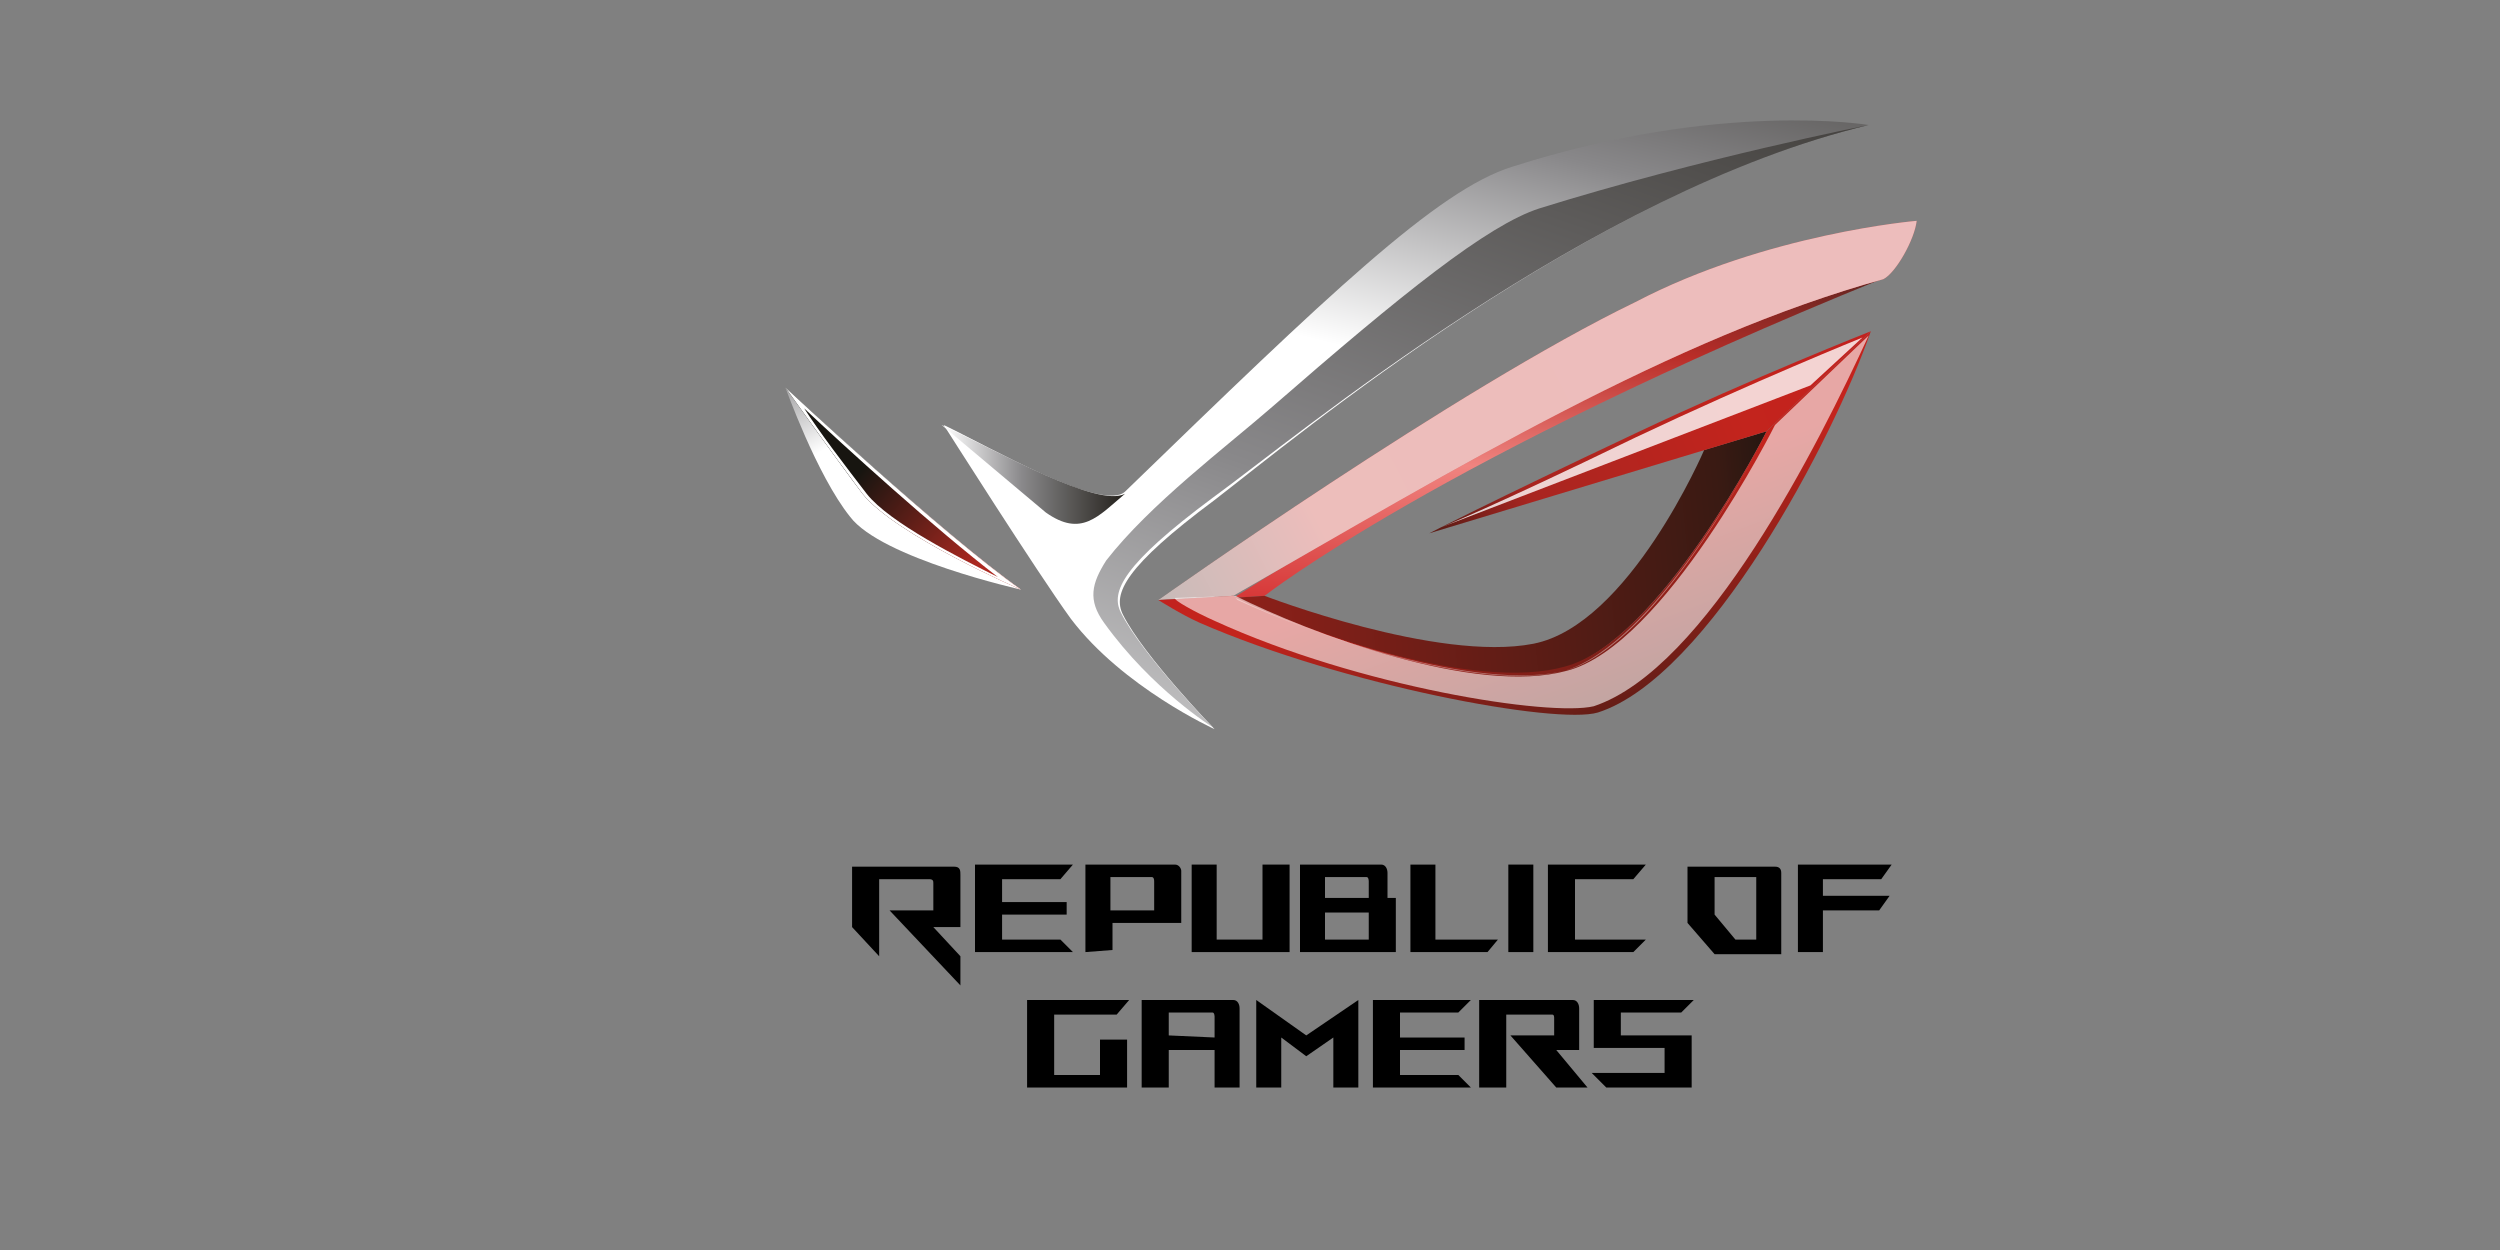 <?xml version="1.0" encoding="UTF-8"?> <svg xmlns="http://www.w3.org/2000/svg" xmlns:xlink="http://www.w3.org/1999/xlink" version="1.1" id="Layer_1" x="0px" y="0px" viewBox="0 0 120 60" style="enable-background:new 0 0 120 60;" xml:space="preserve"><rect x="0" y="0" width="120" height="60" fill="#808080" stroke="none"/> <style type="text/css"> .st0{fill:url(#XMLID_00000116211042911854331590000011334972607881780636_);} .st1{fill:url(#XMLID_00000157267093556553969590000011751731555174262663_);} .st2{clip-path:url(#SVGID_00000174601722998330597250000007651317855236931259_);} .st3{clip-path:url(#SVGID_00000132784373552588500520000006016361550514106028_);fill:url(#XMLID_00000057848952181144259440000002350696060893025721_);} .st4{opacity:0.4;fill:url(#XMLID_00000101822926632717148430000011952451907286864042_);enable-background:new ;} .st5{clip-path:url(#SVGID_00000070831501165942371230000016403449958586527115_);} .st6{clip-path:url(#SVGID_00000021814815462568236220000017140098892778241174_);fill:url(#XMLID_00000096054495244956463950000004969998285739206066_);} .st7{opacity:0.5;fill:url(#XMLID_00000010995535533973043910000003026363443399344256_);enable-background:new ;} .st8{fill:url(#XMLID_00000035495256291406143940000011681754265377232798_);} .st9{fill:url(#XMLID_00000128480727610472952490000005133620101645419911_);} .st10{fill:url(#XMLID_00000158003914204394048930000003867218640498409911_);} .st11{clip-path:url(#SVGID_00000147910784919426316540000007445177200150555281_);} .st12{clip-path:url(#SVGID_00000098925542681553766610000011502106486439763897_);fill:url(#XMLID_00000116949994751975536740000017030483521089491336_);} .st13{opacity:0.8;fill:url(#XMLID_00000018930984594194667100000006261061088273004965_);enable-background:new ;} .st14{clip-path:url(#SVGID_00000120554944247738615240000004019181051239219608_);} .st15{clip-path:url(#SVGID_00000106829183323331272730000000410136352195761579_);fill:url(#XMLID_00000037669620928177052540000007187689981685602961_);} .st16{opacity:0.4;fill:url(#XMLID_00000065771171669003440670000000740120201858502019_);enable-background:new ;} .st17{clip-path:url(#SVGID_00000050631698544326576110000014854696941859618450_);} .st18{clip-path:url(#SVGID_00000031928135251757862820000002086310232410966147_);fill:url(#XMLID_00000068661084362670888420000016304524434458406789_);} .st19{opacity:0.6;fill:url(#XMLID_00000075863753188102338940000009882302042404166055_);enable-background:new ;} .st20{fill:url(#XMLID_00000165201077230874853430000003237057111114620305_);} .st21{fill:url(#XMLID_00000023965183215454259370000017657222644575257733_);} .st22{fill:url(#XMLID_00000008119363018769124320000005276956330351516348_);} .st23{fill:url(#XMLID_00000072254803443063617720000010653406769603054519_);} .st24{fill:url(#XMLID_00000034776364987006222350000012833644571592791962_);} .st25{clip-path:url(#SVGID_00000109740784618317706230000014353327609476895144_);} .st26{clip-path:url(#SVGID_00000067928053756191805400000012482915158290142908_);fill:url(#XMLID_00000098180404899532915920000002606590051383887290_);} .st27{fill:url(#XMLID_00000161633410072479961800000001966816721631260316_);} .st28{clip-path:url(#SVGID_00000062906367640084947540000010414524490252652439_);} .st29{clip-path:url(#SVGID_00000131332703012783211480000005015941254975173284_);fill:url(#XMLID_00000174574844654694810440000013237322871365017790_);} .st30{fill:url(#XMLID_00000061446756952580124100000005769988101005653176_);} </style> <g id="XMLID_294_"> <g id="XMLID_364_"> <g id="XMLID_394_"> <linearGradient id="XMLID_00000130610652594355742020000014358691227882259135_" gradientUnits="userSpaceOnUse" x1="-151.136" y1="369.262" x2="-151.136" y2="376.922" gradientTransform="matrix(2.83 0.161 0.161 -2.83 442.466 1098.906)"> <stop offset="0" style="stop-color:#D63737"></stop> <stop offset="0.321" style="stop-color:#F08480"></stop> <stop offset="0.59" style="stop-color:#B92D28"></stop> <stop offset="0.926" style="stop-color:#231F1B"></stop> </linearGradient> <path id="XMLID_437_" style="fill:url(#XMLID_00000130610652594355742020000014358691227882259135_);" d="M60.7,28.6 c0,0,8.4-6.6,29.6-15.2c-10.5,3-21.3,9.1-31.1,15.3L60.7,28.6z"></path> <linearGradient id="XMLID_00000072243428674448625100000010935575978899359157_" gradientUnits="userSpaceOnUse" x1="52.013" y1="617.761" x2="86.878" y2="600.056" gradientTransform="matrix(1 0 0 1 0 -587.354)"> <stop offset="0" style="stop-color:#16140F"></stop> <stop offset="7.840000e-02" style="stop-color:#391A13"></stop> <stop offset="0.321" style="stop-color:#C3241D"></stop> <stop offset="1" style="stop-color:#C2211E"></stop> </linearGradient> <path id="XMLID_436_" style="fill:url(#XMLID_00000072243428674448625100000010935575978899359157_);" d="M92,10.6 c0,0-7.2,0.6-13.5,3.9C70,18.6,55.6,28.8,55.6,28.8l3.6-0.2C70,22.4,80.3,16.2,90.4,13.4C91,13.1,91.9,11.5,92,10.6z"></path> <g id="XMLID_433_"> <g> <g> <defs> <polygon id="SVGID_1_" points="28.7,-4.9 28.9,-4.9 28.7,-4.7 "></polygon> </defs> <clipPath id="SVGID_00000080202670943154538250000012933571949777863058_"> <use xlink:href="#SVGID_1_" style="overflow:visible;"></use> </clipPath> </g> <g> <defs> <polygon id="SVGID_00000023989243095977255860000017495818151080469680_" points="28.7,-4.9 28.9,-4.9 28.7,-4.7 "></polygon> </defs> <defs> <polygon id="SVGID_00000060734394138455783970000008669055264016534974_" points="28.2,-5.3 28,-5.3 28.2,-5.5 "></polygon> </defs> <clipPath id="SVGID_00000130636237287532994910000003023063305698173871_"> <use xlink:href="#SVGID_00000023989243095977255860000017495818151080469680_" style="overflow:visible;"></use> </clipPath> <clipPath id="SVGID_00000075128805927400404000000007322715935550891440_" style="clip-path:url(#SVGID_00000130636237287532994910000003023063305698173871_);"> <use xlink:href="#SVGID_00000060734394138455783970000008669055264016534974_" style="overflow:visible;"></use> </clipPath> <radialGradient id="XMLID_00000049926462060807167600000014403728516374871691_" cx="-300.414" cy="650.621" r="14.82" gradientTransform="matrix(0.984 0 0 0.984 369.327 -627.705)" gradientUnits="userSpaceOnUse"> <stop offset="0" style="stop-color:#FFFFFF"></stop> <stop offset="1" style="stop-color:#000000"></stop> </radialGradient> <path id="XMLID_434_" style="clip-path:url(#SVGID_00000075128805927400404000000007322715935550891440_);fill:url(#XMLID_00000049926462060807167600000014403728516374871691_);" d=" M92,10.6c0,0-7.2,0.6-13.5,3.9C70,18.6,55.6,28.8,55.6,28.8l3.6-0.2C70,22.4,80.3,16.2,90.4,13.4C91,13.1,91.9,11.5,92,10.6z"></path> </g> </g> </g> <radialGradient id="XMLID_00000141417773086093380690000014522171455495128238_" cx="-300.414" cy="650.621" r="14.82" gradientTransform="matrix(0.984 0 0 0.984 369.327 -627.705)" gradientUnits="userSpaceOnUse"> <stop offset="0" style="stop-color:#FFFFFF"></stop> <stop offset="1" style="stop-color:#FFFFFF"></stop> </radialGradient> <path id="XMLID_432_" style="opacity:0.4;fill:url(#XMLID_00000141417773086093380690000014522171455495128238_);enable-background:new ;" d=" M92,10.6c0,0-7.2,0.6-13.5,3.9C70,18.6,55.6,28.8,55.6,28.8l3.6-0.2C70,22.4,80.3,16.2,90.4,13.4C91,13.1,91.9,11.5,92,10.6z"></path> <g id="XMLID_429_"> <g> <g> <defs> <polygon id="SVGID_00000035496386056821917130000000178517095485485245_" points="28.7,-4.9 28.9,-4.9 28.7,-4.7 "></polygon> </defs> <clipPath id="SVGID_00000070078358031477254510000006725461683283536818_"> <use xlink:href="#SVGID_00000035496386056821917130000000178517095485485245_" style="overflow:visible;"></use> </clipPath> </g> <g> <defs> <polygon id="SVGID_00000124162911363689668410000011522571634355535000_" points="28.7,-4.9 28.9,-4.9 28.7,-4.7 "></polygon> </defs> <defs> <polygon id="SVGID_00000173123542799409791700000001696131549753827248_" points="28.2,-5.3 28,-5.3 28.2,-5.5 "></polygon> </defs> <clipPath id="SVGID_00000091007555066036834770000005468861975910167988_"> <use xlink:href="#SVGID_00000124162911363689668410000011522571634355535000_" style="overflow:visible;"></use> </clipPath> <clipPath id="SVGID_00000023277617767265289370000017256608124768820401_" style="clip-path:url(#SVGID_00000091007555066036834770000005468861975910167988_);"> <use xlink:href="#SVGID_00000173123542799409791700000001696131549753827248_" style="overflow:visible;"></use> </clipPath> <radialGradient id="XMLID_00000060012800831053651820000016254300577985012138_" cx="-297.818" cy="653.217" r="7.442" gradientTransform="matrix(0.984 0 0 0.984 369.327 -627.705)" gradientUnits="userSpaceOnUse"> <stop offset="0" style="stop-color:#FFFFFF"></stop> <stop offset="1" style="stop-color:#000000"></stop> </radialGradient> <path id="XMLID_430_" style="clip-path:url(#SVGID_00000023277617767265289370000017256608124768820401_);fill:url(#XMLID_00000060012800831053651820000016254300577985012138_);" d=" M92,10.6c0,0-7.2,0.6-13.5,3.9C70,18.6,55.6,28.8,55.6,28.8l3.6-0.2C70,22.4,80.3,16.2,90.4,13.4C91,13.1,91.9,11.5,92,10.6z"></path> </g> </g> </g> <radialGradient id="XMLID_00000075125358523779384070000004250879751504520872_" cx="-297.818" cy="653.217" r="7.442" gradientTransform="matrix(0.984 0 0 0.984 369.327 -627.705)" gradientUnits="userSpaceOnUse"> <stop offset="0" style="stop-color:#FFFFFF"></stop> <stop offset="1" style="stop-color:#FFFFFF"></stop> </radialGradient> <path id="XMLID_428_" style="opacity:0.5;fill:url(#XMLID_00000075125358523779384070000004250879751504520872_);enable-background:new ;" d=" M92,10.6c0,0-7.2,0.6-13.5,3.9C70,18.6,55.6,28.8,55.6,28.8l3.6-0.2C70,22.4,80.3,16.2,90.4,13.4C91,13.1,91.9,11.5,92,10.6z"></path> <linearGradient id="XMLID_00000136380807754367095810000006133214532025597831_" gradientUnits="userSpaceOnUse" x1="87.347" y1="613.092" x2="30.402" y2="618.515" gradientTransform="matrix(1 0 0 1 0 -587.354)"> <stop offset="0" style="stop-color:#16140F"></stop> <stop offset="7.840000e-02" style="stop-color:#391A13"></stop> <stop offset="0.749" style="stop-color:#C3241D"></stop> <stop offset="1" style="stop-color:#C2211E"></stop> </linearGradient> <path id="XMLID_427_" style="fill:url(#XMLID_00000136380807754367095810000006133214532025597831_);" d="M84.8,20.7l-3,0.9 c0,0-3.6,8.4-8.2,9.3c-4.6,0.9-12.9-2.3-12.9-2.3l-1.6,0.1c3.6,1.7,11.5,4.5,15.9,3.4C79.7,30.8,84.8,20.7,84.8,20.7z"></path> <linearGradient id="XMLID_00000160168841065941737420000013158894710224414359_" gradientUnits="userSpaceOnUse" x1="79.226" y1="627.068" x2="72.025" y2="607.922" gradientTransform="matrix(1 0 0 1 0 -587.354)"> <stop offset="0" style="stop-color:#16140F"></stop> <stop offset="7.840000e-02" style="stop-color:#391A13"></stop> <stop offset="0.749" style="stop-color:#C3241D"></stop> <stop offset="1" style="stop-color:#C2211E"></stop> </linearGradient> <path id="XMLID_426_" style="fill:url(#XMLID_00000160168841065941737420000013158894710224414359_);" d="M55.6,28.8 c0,0,1.1,0.7,2,1.1c6.9,3,17.1,4.9,19.1,4.3C82,32.5,88,21.1,89.8,15.9l-5,4.8c0,0-5.1,10.1-9.7,11.3c-4.3,1.2-12.3-1.6-15.9-3.4 L55.6,28.8L55.6,28.8z"></path> <linearGradient id="XMLID_00000156582379588582102780000015787380631860636063_" gradientUnits="userSpaceOnUse" x1="69.393" y1="612.94" x2="89.55" y2="604.768" gradientTransform="matrix(1 0 0 1 0 -587.354)"> <stop offset="0" style="stop-color:#601C16"></stop> <stop offset="0.2" style="stop-color:#A82520"></stop> <stop offset="0.702" style="stop-color:#C3241D"></stop> <stop offset="1" style="stop-color:#C2211E"></stop> </linearGradient> <path id="XMLID_425_" style="fill:url(#XMLID_00000156582379588582102780000015787380631860636063_);" d="M89.8,15.9 c0,0-5.6,2.2-11.3,4.9c-7,3.3-9.9,4.8-9.9,4.8l16.2-4.9L89.8,15.9z"></path> <g id="XMLID_422_"> <g> <g> <defs> <polygon id="SVGID_00000022550765043586447440000006690205085328745151_" points="28.7,-4.9 28.9,-4.9 28.7,-4.7 "></polygon> </defs> <clipPath id="SVGID_00000129897230393098782270000001383389413122213810_"> <use xlink:href="#SVGID_00000022550765043586447440000006690205085328745151_" style="overflow:visible;"></use> </clipPath> </g> <g> <defs> <polygon id="SVGID_00000105394423533111172560000001229835956413140630_" points="28.7,-4.9 28.9,-4.9 28.7,-4.7 "></polygon> </defs> <defs> <polygon id="SVGID_00000108304381614223073240000008279741760905365655_" points="28.2,-5.3 28,-5.3 28.2,-5.5 "></polygon> </defs> <clipPath id="SVGID_00000100363801531933420640000018057700829961642389_"> <use xlink:href="#SVGID_00000105394423533111172560000001229835956413140630_" style="overflow:visible;"></use> </clipPath> <clipPath id="SVGID_00000058572050627698847000000002191567508701124482_" style="clip-path:url(#SVGID_00000100363801531933420640000018057700829961642389_);"> <use xlink:href="#SVGID_00000108304381614223073240000008279741760905365655_" style="overflow:visible;"></use> </clipPath> <linearGradient id="XMLID_00000084528914869823091070000012506627213614975160_" gradientUnits="userSpaceOnUse" x1="88.485" y1="603.54" x2="75.146" y2="610.813" gradientTransform="matrix(1 0 0 1 0 -587.354)"> <stop offset="0" style="stop-color:#FFFFFF"></stop> <stop offset="1" style="stop-color:#000000"></stop> </linearGradient> <path id="XMLID_423_" style="clip-path:url(#SVGID_00000058572050627698847000000002191567508701124482_);fill:url(#XMLID_00000084528914869823091070000012506627213614975160_);" d=" M89.4,16.2c0,0-5.2,2.1-10.9,4.8c-7,3.4-9.3,4.3-9.3,4.3l17.7-6.8L89.4,16.2z"></path> </g> </g> </g> <linearGradient id="XMLID_00000114771645809833303720000015199933518833234850_" gradientUnits="userSpaceOnUse" x1="88.485" y1="603.54" x2="75.146" y2="610.813" gradientTransform="matrix(1 0 0 1 0 -587.354)"> <stop offset="0" style="stop-color:#FFFFFF"></stop> <stop offset="1" style="stop-color:#FFFFFF"></stop> </linearGradient> <path id="XMLID_421_" style="opacity:0.8;fill:url(#XMLID_00000114771645809833303720000015199933518833234850_);enable-background:new ;" d=" M89.4,16.2c0,0-5.2,2.1-10.9,4.8c-7,3.4-9.3,4.3-9.3,4.3l17.7-6.8L89.4,16.2z"></path> <g id="XMLID_418_"> <g> <g> <defs> <polygon id="SVGID_00000124858479600194188090000010186771114911750319_" points="28.7,-4.9 28.9,-4.9 28.7,-4.7 "></polygon> </defs> <clipPath id="SVGID_00000013884726609436817640000002955974955397509559_"> <use xlink:href="#SVGID_00000124858479600194188090000010186771114911750319_" style="overflow:visible;"></use> </clipPath> </g> <g> <defs> <polygon id="SVGID_00000140693755316478052310000007088828657014540938_" points="28.7,-4.9 28.9,-4.9 28.7,-4.7 "></polygon> </defs> <defs> <polygon id="SVGID_00000052075319265214813030000011247164391707420833_" points="28.2,-5.3 28,-5.3 28.2,-5.5 "></polygon> </defs> <clipPath id="SVGID_00000094582803367060869490000002407929793746542751_"> <use xlink:href="#SVGID_00000140693755316478052310000007088828657014540938_" style="overflow:visible;"></use> </clipPath> <clipPath id="SVGID_00000072965926553985998050000012773640962493387704_" style="clip-path:url(#SVGID_00000094582803367060869490000002407929793746542751_);"> <use xlink:href="#SVGID_00000052075319265214813030000011247164391707420833_" style="overflow:visible;"></use> </clipPath> <linearGradient id="XMLID_00000123410422504455734740000004032605228219719583_" gradientUnits="userSpaceOnUse" x1="71.506" y1="614.537" x2="82.757" y2="605.262" gradientTransform="matrix(1 0 0 1 0 -587.354)"> <stop offset="0" style="stop-color:#CCCCCC"></stop> <stop offset="0.474" style="stop-color:#FFFFFF"></stop> <stop offset="1" style="stop-color:#000000"></stop> </linearGradient> <path id="XMLID_419_" style="clip-path:url(#SVGID_00000072965926553985998050000012773640962493387704_);fill:url(#XMLID_00000123410422504455734740000004032605228219719583_);" d=" M75.1,32.2c4.6-1.2,9.7-11.4,9.7-11.4C84.1,22.2,79.4,30.9,75.1,32.2c-4.2,1-12-1.7-15.7-3.4l-0.1-0.1 C62.8,30.4,70.8,33.3,75.1,32.2z"></path> </g> </g> </g> <linearGradient id="XMLID_00000109723447612468730270000016438944559338897028_" gradientUnits="userSpaceOnUse" x1="71.506" y1="614.537" x2="82.757" y2="605.262" gradientTransform="matrix(1 0 0 1 0 -587.354)"> <stop offset="0" style="stop-color:#FFFFFF"></stop> <stop offset="0.474" style="stop-color:#FFFFFF"></stop> <stop offset="1" style="stop-color:#FFFFFF"></stop> </linearGradient> <path id="XMLID_417_" style="opacity:0.4;fill:url(#XMLID_00000109723447612468730270000016438944559338897028_);enable-background:new ;" d=" M75.1,32.2c4.6-1.2,9.7-11.4,9.7-11.4C84.1,22.2,79.4,30.9,75.1,32.2c-4.2,1-12-1.7-15.7-3.4l-0.1-0.1 C62.8,30.4,70.8,33.3,75.1,32.2z"></path> <g id="XMLID_414_"> <g> <g> <defs> <polygon id="SVGID_00000067234505723756423450000006884775579277670310_" points="28.7,-4.9 28.9,-4.9 28.7,-4.7 "></polygon> </defs> <clipPath id="SVGID_00000129927551195629702870000011705288285821749122_"> <use xlink:href="#SVGID_00000067234505723756423450000006884775579277670310_" style="overflow:visible;"></use> </clipPath> </g> <g> <defs> <polygon id="SVGID_00000057843737900292056120000007573805710692300714_" points="28.7,-4.9 28.9,-4.9 28.7,-4.7 "></polygon> </defs> <defs> <polygon id="SVGID_00000127020336021360434170000003745307062465474466_" points="28.2,-5.3 28,-5.3 28.2,-5.5 "></polygon> </defs> <clipPath id="SVGID_00000042001048466718880060000007554372806649518730_"> <use xlink:href="#SVGID_00000057843737900292056120000007573805710692300714_" style="overflow:visible;"></use> </clipPath> <clipPath id="SVGID_00000103267335487070839750000011409446133372266924_" style="clip-path:url(#SVGID_00000042001048466718880060000007554372806649518730_);"> <use xlink:href="#SVGID_00000127020336021360434170000003745307062465474466_" style="overflow:visible;"></use> </clipPath> <linearGradient id="XMLID_00000114069263882873211180000007935563163399290026_" gradientUnits="userSpaceOnUse" x1="86" y1="593.873" x2="73.36" y2="610.844" gradientTransform="matrix(1 0 0 1 0 -587.354)"> <stop offset="5.263160e-03" style="stop-color:#FFFFFF"></stop> <stop offset="0.314" style="stop-color:#B1B1B1"></stop> <stop offset="0.623" style="stop-color:#696969"></stop> <stop offset="0.765" style="stop-color:#4D4D4D"></stop> <stop offset="0.863" style="stop-color:#262626"></stop> <stop offset="0.95" style="stop-color:#0A0A0A"></stop> <stop offset="1" style="stop-color:#000000"></stop> </linearGradient> <path id="XMLID_415_" style="clip-path:url(#SVGID_00000103267335487070839750000011409446133372266924_);fill:url(#XMLID_00000114069263882873211180000007935563163399290026_);" d=" M58.3,29.8c7,3.2,16.1,4.6,18.2,4.1c5.4-1.8,10.8-12.6,13.2-17.8l-4.5,4.3c0,0-5.3,10.6-10,11.8c-4.4,1.2-12.3-1.8-15.9-3.6 l-2.9,0.1C56.3,28.8,57.4,29.4,58.3,29.8z"></path> </g> </g> </g> <linearGradient id="XMLID_00000178925974216488866710000000595072688240596887_" gradientUnits="userSpaceOnUse" x1="86" y1="593.873" x2="73.36" y2="610.844" gradientTransform="matrix(1 0 0 1 0 -587.354)"> <stop offset="5.263160e-03" style="stop-color:#FFFFFF"></stop> <stop offset="0.765" style="stop-color:#FFFFFF"></stop> <stop offset="1" style="stop-color:#FFFFFF"></stop> </linearGradient> <path id="XMLID_413_" style="opacity:0.6;fill:url(#XMLID_00000178925974216488866710000000595072688240596887_);enable-background:new ;" d=" M58.3,29.8c7,3.2,16.1,4.6,18.2,4.1c5.4-1.8,10.8-12.6,13.2-17.8l-4.5,4.3c0,0-5.3,10.6-10,11.8c-4.4,1.2-12.3-1.8-15.9-3.6 l-2.9,0.1C56.3,28.8,57.4,29.4,58.3,29.8z"></path> <linearGradient id="XMLID_00000029728668970553489020000004108262000855957664_" gradientUnits="userSpaceOnUse" x1="72.625" y1="579.279" x2="66.436" y2="604.889" gradientTransform="matrix(1 0 0 1 0 -587.354)"> <stop offset="0" style="stop-color:#25221D"></stop> <stop offset="0.557" style="stop-color:#89888A"></stop> <stop offset="0.984" style="stop-color:#FFFFFF"></stop> </linearGradient> <path id="XMLID_412_" style="fill:url(#XMLID_00000029728668970553489020000004108262000855957664_);" d="M45.3,20.4 c0,0,4.5,7.1,6.1,9.3c2.5,3.3,6.9,5.3,6.9,5.3s-3.4-3.5-4.4-5.5c-0.5-1,0.1-2.3,4.4-5.5C62.2,21,76.3,9.2,89.7,6 c0,0-7.1-1.2-17.1,2C69,9.1,63.7,14.2,54,23.6C52.9,24.6,47.4,21.4,45.3,20.4z"></path> <linearGradient id="XMLID_00000041975669682004485320000015080849521740390060_" gradientUnits="userSpaceOnUse" x1="-179.462" y1="346.063" x2="-182.552" y2="346.063" gradientTransform="matrix(2.835 0 0 -2.835 562.719 1003.683)"> <stop offset="0" style="stop-color:#25221D"></stop> <stop offset="0.557" style="stop-color:#89888A"></stop> <stop offset="0.984" style="stop-color:#FFFFFF"></stop> </linearGradient> <path id="XMLID_411_" style="fill:url(#XMLID_00000041975669682004485320000015080849521740390060_);" d="M50.2,24.6 c1.7,1.2,2.5,0.2,3.8-0.9c-1.3,0.7-6-2-8.8-3.3L50.2,24.6z"></path> <linearGradient id="XMLID_00000157993914189604930220000016990099218784242315_" gradientUnits="userSpaceOnUse" x1="36.892" y1="598.621" x2="41.755" y2="608.01" gradientTransform="matrix(1 0 0 1 0 -587.354)"> <stop offset="0" style="stop-color:#25221D"></stop> <stop offset="0.557" style="stop-color:#89888A"></stop> <stop offset="0.984" style="stop-color:#FFFFFF"></stop> </linearGradient> <path id="XMLID_410_" style="fill:url(#XMLID_00000157993914189604930220000016990099218784242315_);" d="M37.7,18.6 c0,0,7.6,7.1,11.3,9.7c0,0-6.7-1.5-8.2-3.5C39.2,22.8,37.7,18.6,37.7,18.6z"></path> <linearGradient id="XMLID_00000175300011931449966110000012666320940033289109_" gradientUnits="userSpaceOnUse" x1="80.281" y1="577.955" x2="58.818" y2="639.996" gradientTransform="matrix(1 0 0 1 0 -587.354)"> <stop offset="0" style="stop-color:#25221D"></stop> <stop offset="0.557" style="stop-color:#89888A"></stop> <stop offset="0.984" style="stop-color:#FFFFFF"></stop> </linearGradient> <path id="XMLID_409_" style="fill:url(#XMLID_00000175300011931449966110000012666320940033289109_);" d="M53,29.9 c2.3,3.2,5.2,5,5.2,5s-3.4-3.5-4.4-5.5c-0.5-1,0.1-2.3,4.4-5.5C62.2,21,76.3,9.2,89.7,6c0,0-8.1,1.6-15.8,4 c-2.5,0.8-6.6,4.1-12.8,9.5c-2.3,2-5.9,4.7-8,7.4C52.4,28,52.2,28.8,53,29.9z"></path> <linearGradient id="XMLID_00000103264967218669300270000014595652821498822536_" gradientUnits="userSpaceOnUse" x1="43.948" y1="599.666" x2="43.111" y2="615.678" gradientTransform="matrix(1 0 0 1 0 -587.354)"> <stop offset="0" style="stop-color:#25221D"></stop> <stop offset="0.557" style="stop-color:#89888A"></stop> <stop offset="0.984" style="stop-color:#FFFFFF"></stop> </linearGradient> <path id="XMLID_408_" style="fill:url(#XMLID_00000103264967218669300270000014595652821498822536_);" d="M37.7,18.6 c0,0,7.6,7.1,11.3,9.7c0,0-6-2.6-7.6-4.6C39.9,21.7,37.7,18.6,37.7,18.6L37.7,18.6z"></path> <g id="XMLID_395_"> <g id="XMLID_405_"> <g> <g> <defs> <polygon id="SVGID_00000064326391669441634770000017009924585725673635_" points="28.7,-4.9 28.9,-4.9 28.7,-4.7 "></polygon> </defs> <clipPath id="SVGID_00000122695650369915010700000009978460930556604588_"> <use xlink:href="#SVGID_00000064326391669441634770000017009924585725673635_" style="overflow:visible;"></use> </clipPath> </g> <g> <defs> <polygon id="SVGID_00000137113474279358035350000017820359071349103537_" points="28.7,-4.9 28.9,-4.9 28.7,-4.7 "></polygon> </defs> <defs> <polygon id="SVGID_00000052080072801042786460000000282460625208492202_" points="28.2,-5.3 28,-5.3 28.2,-5.5 "></polygon> </defs> <clipPath id="SVGID_00000122687756250209065270000010337484134449304193_"> <use xlink:href="#SVGID_00000137113474279358035350000017820359071349103537_" style="overflow:visible;"></use> </clipPath> <clipPath id="SVGID_00000031191982405539816370000007595224747945278605_" style="clip-path:url(#SVGID_00000122687756250209065270000010337484134449304193_);"> <use xlink:href="#SVGID_00000052080072801042786460000000282460625208492202_" style="overflow:visible;"></use> </clipPath> <linearGradient id="XMLID_00000088846207111567478110000017344035942888751550_" gradientUnits="userSpaceOnUse" x1="41.263" y1="610.043" x2="46.7" y2="614.643" gradientTransform="matrix(1 0 0 1 0 -587.354)"> <stop offset="0" style="stop-color:#000000"></stop> <stop offset="1" style="stop-color:#FFFFFF"></stop> </linearGradient> <path id="XMLID_406_" style="clip-path:url(#SVGID_00000031191982405539816370000007595224747945278605_);fill:url(#XMLID_00000088846207111567478110000017344035942888751550_);" d=" M37.7,18.6c0,0,7.6,7.1,11.3,9.7c0,0-6-2.6-7.6-4.6C39.9,21.7,37.7,18.6,37.7,18.6L37.7,18.6z"></path> </g> </g> </g> <linearGradient id="XMLID_00000003076250607889568750000006088665624845171870_" gradientUnits="userSpaceOnUse" x1="41.263" y1="610.043" x2="46.7" y2="614.643" gradientTransform="matrix(1 0 0 1 0 -587.354)"> <stop offset="0" style="stop-color:#171510"></stop> <stop offset="1" style="stop-color:#AC2820"></stop> </linearGradient> <path id="XMLID_404_" style="fill:url(#XMLID_00000003076250607889568750000006088665624845171870_);" d="M37.7,18.6 c0,0,7.6,7.1,11.3,9.7c0,0-6-2.6-7.6-4.6C39.9,21.7,37.7,18.6,37.7,18.6L37.7,18.6z"></path> <g id="XMLID_397_"> <g> <g> <defs> <polygon id="SVGID_00000165933874717193211780000013228822497478579889_" points="28.7,-4.9 28.9,-4.9 28.7,-4.7 "></polygon> </defs> <clipPath id="SVGID_00000055672864395224278600000014493817266558765440_"> <use xlink:href="#SVGID_00000165933874717193211780000013228822497478579889_" style="overflow:visible;"></use> </clipPath> </g> <g> <defs> <polygon id="SVGID_00000127030564479299636110000012180811199645233568_" points="28.7,-4.9 28.9,-4.9 28.7,-4.7 "></polygon> </defs> <defs> <polygon id="SVGID_00000175285470539353957510000000146895064966499240_" points="28.2,-5.3 28,-5.3 28.2,-5.5 "></polygon> </defs> <clipPath id="SVGID_00000006677136198412010480000001381086362338939306_"> <use xlink:href="#SVGID_00000127030564479299636110000012180811199645233568_" style="overflow:visible;"></use> </clipPath> <clipPath id="SVGID_00000009586532467406421310000000904078293563075725_" style="clip-path:url(#SVGID_00000006677136198412010480000001381086362338939306_);"> <use xlink:href="#SVGID_00000175285470539353957510000000146895064966499240_" style="overflow:visible;"></use> </clipPath> <linearGradient id="XMLID_00000132802462169186711810000015267068257695177640_" gradientUnits="userSpaceOnUse" x1="37.707" y1="610.845" x2="49.02" y2="610.845" gradientTransform="matrix(1 0 0 1 0 -587.354)"> <stop offset="0" style="stop-color:#000000"></stop> <stop offset="1" style="stop-color:#FFFFFF"></stop> </linearGradient> <path id="XMLID_398_" style="clip-path:url(#SVGID_00000009586532467406421310000000904078293563075725_);fill:url(#XMLID_00000132802462169186711810000015267068257695177640_);" d=" M38.6,19.6c1.9,1.8,6.3,5.8,9.3,8.1c-1.8-0.9-5.2-2.6-6.3-4C40.6,22.4,39.3,20.7,38.6,19.6 M37.7,18.6c0,0,2.2,3.1,3.7,5.1 c1.6,2,7.6,4.6,7.6,4.6C45.3,25.7,37.7,18.6,37.7,18.6L37.7,18.6z"></path> </g> </g> </g> <linearGradient id="XMLID_00000085248397778195111370000004330480518941067148_" gradientUnits="userSpaceOnUse" x1="37.707" y1="610.845" x2="49.02" y2="610.845" gradientTransform="matrix(1 0 0 1 0 -587.354)"> <stop offset="0" style="stop-color:#FFFFFF"></stop> <stop offset="1" style="stop-color:#FFFFFF"></stop> </linearGradient> <path id="XMLID_396_" style="fill:url(#XMLID_00000085248397778195111370000004330480518941067148_);" d="M38.6,19.6 c1.9,1.8,6.3,5.8,9.3,8.1c-1.8-0.9-5.2-2.6-6.3-4C40.6,22.4,39.3,20.7,38.6,19.6 M37.7,18.6c0,0,2.2,3.1,3.7,5.1 c1.6,2,7.6,4.6,7.6,4.6C45.3,25.7,37.7,18.6,37.7,18.6L37.7,18.6z"></path> </g> </g> <g id="XMLID_365_"> <polygon id="XMLID_393_" points="77.1,52.2 76.4,51.5 79.9,51.5 79.9,50.3 76.5,50.3 76.5,48 81.3,48 80.7,48.6 77.8,48.6 77.8,49.7 81.2,49.7 81.2,52.2 "></polygon> <g id="XMLID_389_"> <path id="XMLID_390_" d="M58.3,52.2v-1.8h-2.2v1.8h-1.3V48l4.4,0c0.2,0,0.3,0.2,0.3,0.4l0,3.8L58.3,52.2L58.3,52.2z M58.3,49.8 v-1c0,0,0-0.2-0.1-0.2h-2.1v1.1L58.3,49.8L58.3,49.8z"></path> </g> <polygon id="XMLID_388_" points="57.2,45.7 57.2,41.5 58.4,41.5 58.4,45.1 60.6,45.1 60.6,41.5 61.9,41.5 61.9,45.7 "></polygon> <polygon id="XMLID_387_" points="67.7,45.7 67.7,41.5 68.9,41.5 68.9,45.1 71.9,45.1 71.4,45.7 "></polygon> <rect id="XMLID_386_" x="72.4" y="41.5" width="1.2" height="4.2"></rect> <polygon id="XMLID_385_" points="86.3,45.7 86.3,41.5 90.8,41.5 90.3,42.2 87.5,42.2 87.5,43 90.7,43 90.2,43.7 87.5,43.7 87.5,45.7 "></polygon> <path id="XMLID_382_" d="M52.1,45.7v-4.2l4.3,0c0.2,0,0.3,0.2,0.3,0.3v2.5h-3.3v1.3L52.1,45.7L52.1,45.7z M55.4,43.7v-1.4 c0-0.2-0.1-0.2-0.1-0.2h-2v1.6H55.4z"></path> <g id="XMLID_377_"> <path id="XMLID_378_" d="M62.4,41.5h3.9c0.2,0,0.3,0.2,0.3,0.4v1.2H67l0,2.6l-4.6,0C62.4,45.7,62.4,41.5,62.4,41.5z M65.7,45.1 v-1.3h-2.1v1.3H65.7z M65.7,43.1v-0.8c0,0,0-0.2-0.1-0.2h-2v1L65.7,43.1L65.7,43.1z"></path> </g> <polygon id="XMLID_376_" points="65.9,52.2 65.9,48 70.6,48 70,48.6 67.2,48.6 67.2,49.8 70.3,49.8 70.3,50.4 67.2,50.4 67.2,51.6 70,51.6 70.6,52.2 "></polygon> <polygon id="XMLID_375_" points="46.8,45.7 46.8,41.5 51.5,41.5 50.9,42.2 48.1,42.2 48.1,43.3 51.2,43.3 51.2,43.9 48.1,43.9 48.1,45.1 50.9,45.1 51.5,45.7 "></polygon> <g id="XMLID_373_"> <polygon id="XMLID_374_" points="74.3,45.7 74.3,41.5 79,41.5 78.4,42.2 75.6,42.2 75.6,45.1 79,45.1 78.4,45.7 "></polygon> </g> <polygon id="XMLID_372_" points="49.3,52.2 49.3,48 54.2,48 53.6,48.7 50.6,48.7 50.6,51.6 52.8,51.6 52.8,49.9 54.1,49.9 54.1,52.2 "></polygon> <polygon id="XMLID_371_" points="61.5,52.2 61.5,49.8 62.7,50.7 62.7,50.7 64,49.8 64,52.2 65.2,52.2 65.2,48 62.7,49.7 62.7,49.7 60.3,48 60.3,52.2 "></polygon> <path id="XMLID_368_" d="M85.5,41.9c0-0.2-0.1-0.3-0.3-0.3l-4.2,0v2.7l1.3,1.5l3.2,0L85.5,41.9L85.5,41.9z M84.3,45.1h-1l-1-1.2 v-1.8h2L84.3,45.1L84.3,45.1z"></path> <path id="XMLID_367_" d="M74.7,50.4l1.1,0v-2c0-0.2-0.1-0.4-0.3-0.4H71v4.2h1.3v-3.5h2.2c0.1,0,0.1,0.1,0.1,0.2v0.8l-2.1,0 l2.2,2.5h1.5L74.7,50.4z"></path> <path id="XMLID_366_" d="M44.8,43.7h-2.1l3.4,3.6v-1.4l-1.3-1.4h1.3v-2.5c0-0.2,0-0.4-0.3-0.4h-4.9v2.9l1.3,1.4v-3.7h2.4 c0.2,0,0.2,0.1,0.2,0.2C44.8,42.4,44.8,43.7,44.8,43.7z"></path> </g> </g> </g> </svg> 